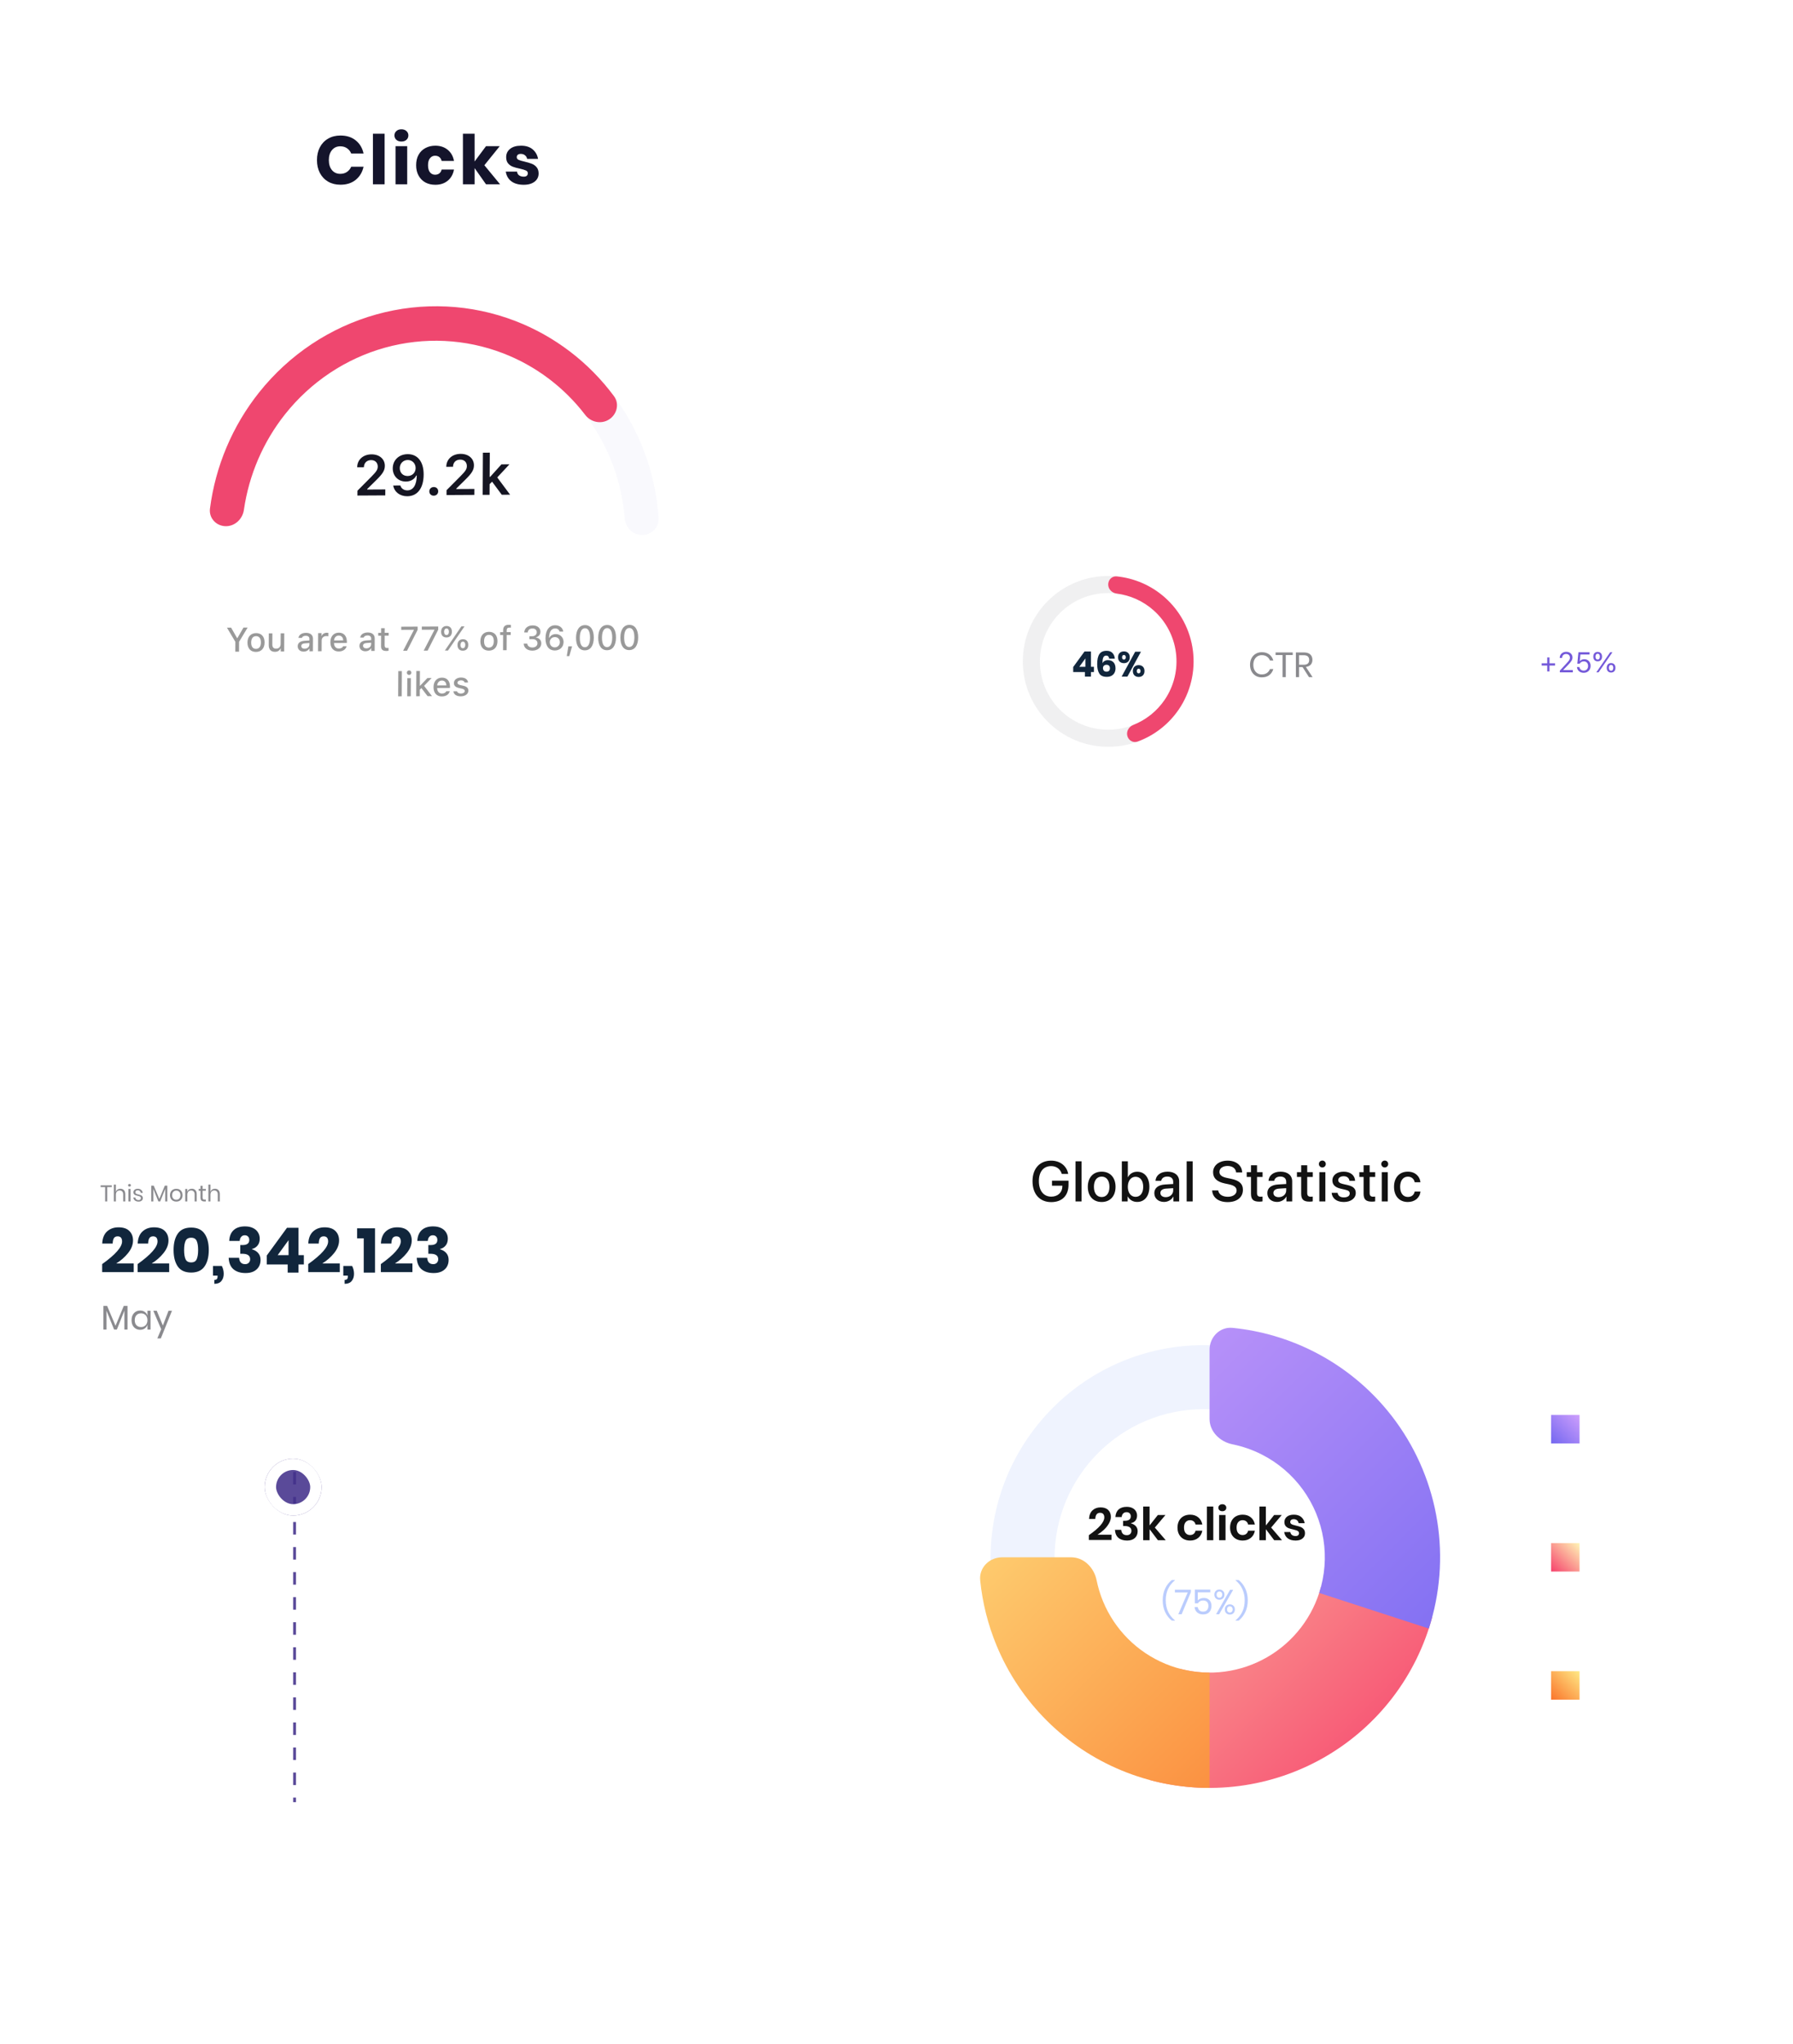 <svg width="630" height="718" viewBox="0 0 630 718" fill="none" xmlns="http://www.w3.org/2000/svg">
<g filter="url(#filter0_d)">
<g filter="url(#filter1_d)">
<rect x="260" y="362.999" width="330" height="300" rx="30" fill="white"/>
</g>
<path d="M497.9 532.404C497.9 573.784 464.355 607.329 422.975 607.329C381.595 607.329 348.05 573.784 348.05 532.404C348.05 491.024 381.595 457.479 422.975 457.479C464.355 457.479 497.9 491.024 497.9 532.404ZM370.527 532.404C370.527 561.37 394.009 584.852 422.975 584.852C451.941 584.852 475.422 561.37 475.422 532.404C475.422 503.438 451.941 479.957 422.975 479.957C394.009 479.957 370.527 503.438 370.527 532.404Z" fill="#EFF3FE"/>
<path d="M503.24 552.964C500.487 563.238 495.737 572.87 489.262 581.309C482.786 589.748 474.712 596.829 465.5 602.147C456.288 607.466 446.119 610.918 435.573 612.306C425.027 613.695 414.31 612.992 404.036 610.239L414.518 571.119C419.655 572.496 425.013 572.847 430.286 572.153C435.559 571.459 440.644 569.733 445.25 567.073C449.856 564.414 453.893 560.874 457.131 556.654C460.369 552.435 462.743 547.619 464.12 542.481L503.24 552.964Z" fill="url(#paint0_linear)"/>
<path d="M425 612.999C414.363 612.999 403.83 610.904 394.003 606.834C384.175 602.763 375.246 596.796 367.724 589.275C360.203 581.753 354.236 572.824 350.166 562.997C347.13 555.669 345.194 547.949 344.405 540.086C343.958 535.635 347.626 531.999 352.1 531.999H376.4C380.874 531.999 384.419 535.661 385.307 540.045C385.823 542.591 386.584 545.087 387.583 547.498C389.618 552.412 392.601 556.876 396.362 560.637C400.123 564.398 404.588 567.381 409.501 569.416C414.415 571.452 419.681 572.499 425 572.499L425 612.999Z" fill="url(#paint1_linear)"/>
<path d="M425 459.099C425 454.626 428.635 450.957 433.087 451.404C443.065 452.405 452.796 455.253 461.773 459.828C473.163 465.631 483.017 474.047 490.53 484.389C498.044 494.73 503.003 506.703 505.003 519.328C507.002 531.953 505.986 544.873 502.036 557.03L463.518 544.514C465.493 538.436 466.001 531.976 465.001 525.664C464.002 519.351 461.522 513.365 457.765 508.194C454.008 503.023 449.081 498.815 443.387 495.914C440.108 494.243 436.628 493.033 433.046 492.307C428.662 491.418 425 487.873 425 483.399V459.099Z" fill="url(#paint2_linear)"/>
<path d="M375.438 401.14V399.704H369.637V401.472H373.279V401.716C373.25 403.855 371.668 405.32 369.383 405.32C366.697 405.32 365.027 403.24 365.027 399.87C365.027 396.56 366.648 394.587 369.344 394.587C371.18 394.587 372.557 395.593 373.084 397.341H375.33C374.842 394.529 372.469 392.673 369.334 392.673C365.32 392.673 362.791 395.447 362.791 399.89C362.791 404.411 365.33 407.234 369.363 407.234C373.182 407.234 375.438 404.958 375.438 401.14ZM377.9 406.999H380.01V392.907H377.9V406.999ZM387.092 407.195C390.031 407.195 391.965 405.173 391.965 401.863C391.965 398.562 390.021 396.54 387.092 396.54C384.162 396.54 382.219 398.562 382.219 401.863C382.219 405.173 384.152 407.195 387.092 407.195ZM387.092 405.456C385.441 405.456 384.367 404.148 384.367 401.863C384.367 399.587 385.441 398.279 387.092 398.279C388.742 398.279 389.816 399.587 389.816 401.863C389.816 404.148 388.752 405.456 387.092 405.456ZM399.564 407.175C402.172 407.175 403.852 405.124 403.852 401.863C403.852 398.611 402.162 396.56 399.574 396.56C398.119 396.56 396.947 397.282 396.332 398.474H396.283V392.907H394.174V406.999H396.225V405.251H396.264C396.898 406.443 398.061 407.175 399.564 407.175ZM398.998 398.337C400.658 398.337 401.684 399.704 401.684 401.863C401.684 404.04 400.658 405.388 398.998 405.388C397.396 405.388 396.273 404.001 396.273 401.863C396.273 399.743 397.396 398.337 398.998 398.337ZM409.596 405.505C408.463 405.505 407.721 404.919 407.721 404.021C407.721 403.142 408.434 402.585 409.693 402.497L412.223 402.341V403.152C412.223 404.49 411.07 405.505 409.596 405.505ZM409.01 407.175C410.357 407.175 411.656 406.452 412.252 405.31H412.301V406.999H414.322V399.919C414.322 397.859 412.73 396.54 410.24 396.54C407.701 396.54 406.119 397.907 406.002 399.763H407.994C408.18 398.845 408.941 398.259 410.162 398.259C411.451 398.259 412.223 398.943 412.223 400.085V400.876L409.41 401.042C406.969 401.179 405.592 402.282 405.592 404.079C405.592 405.925 406.998 407.175 409.01 407.175ZM416.951 406.999H419.061V392.907H416.951V406.999ZM425.91 403.132C426.047 405.642 428.166 407.234 431.35 407.234C434.631 407.234 436.721 405.564 436.721 402.907C436.721 400.857 435.51 399.675 432.561 399.05L431.018 398.728C429.191 398.337 428.469 397.654 428.469 396.628C428.469 395.339 429.68 394.538 431.33 394.538C433.039 394.538 434.201 395.407 434.338 396.823H436.457C436.389 394.363 434.348 392.673 431.359 392.673C428.361 392.673 426.242 394.333 426.242 396.745C426.242 398.777 427.521 400.085 430.344 400.681L431.877 401.003C433.762 401.413 434.504 402.097 434.504 403.191C434.504 404.45 433.225 405.368 431.438 405.368C429.562 405.368 428.234 404.529 428.039 403.132H425.91ZM439.555 394.294V396.726H438.061V398.396H439.555V404.294C439.555 406.277 440.365 407.068 442.445 407.068C442.914 407.068 443.383 407.029 443.617 406.97V405.3C443.48 405.329 443.139 405.349 442.924 405.349C442.064 405.349 441.674 404.948 441.674 404.06V398.396H443.627V396.726H441.674V394.294H439.555ZM449.303 405.505C448.17 405.505 447.428 404.919 447.428 404.021C447.428 403.142 448.141 402.585 449.4 402.497L451.93 402.341V403.152C451.93 404.49 450.777 405.505 449.303 405.505ZM448.717 407.175C450.064 407.175 451.363 406.452 451.959 405.31H452.008V406.999H454.029V399.919C454.029 397.859 452.438 396.54 449.947 396.54C447.408 396.54 445.826 397.907 445.709 399.763H447.701C447.887 398.845 448.648 398.259 449.869 398.259C451.158 398.259 451.93 398.943 451.93 400.085V400.876L449.117 401.042C446.676 401.179 445.299 402.282 445.299 404.079C445.299 405.925 446.705 407.175 448.717 407.175ZM457.195 394.294V396.726H455.701V398.396H457.195V404.294C457.195 406.277 458.006 407.068 460.086 407.068C460.555 407.068 461.023 407.029 461.258 406.97V405.3C461.121 405.329 460.779 405.349 460.564 405.349C459.705 405.349 459.314 404.948 459.314 404.06V398.396H461.268V396.726H459.314V394.294H457.195ZM463.574 406.999H465.684V396.726H463.574V406.999ZM464.629 395.066C465.303 395.066 465.84 394.519 465.84 393.855C465.84 393.181 465.303 392.644 464.629 392.644C463.955 392.644 463.408 393.181 463.408 393.855C463.408 394.519 463.955 395.066 464.629 395.066ZM468.156 399.636C468.156 401.13 469.123 402.068 471.076 402.517L472.746 402.907C473.869 403.161 474.25 403.552 474.25 404.216C474.25 405.056 473.469 405.583 472.199 405.583C470.91 405.583 470.178 405.056 469.982 403.982H467.893C468.088 405.935 469.631 407.195 472.199 407.195C474.621 407.195 476.369 405.906 476.369 404.031C476.369 402.546 475.568 401.726 473.469 401.238L471.799 400.857C470.686 400.603 470.217 400.163 470.217 399.519C470.217 398.698 470.979 398.142 472.121 398.142C473.303 398.142 474.035 398.767 474.152 399.763H476.135C476.066 397.868 474.514 396.54 472.121 396.54C469.758 396.54 468.156 397.8 468.156 399.636ZM479.125 394.294V396.726H477.631V398.396H479.125V404.294C479.125 406.277 479.936 407.068 482.016 407.068C482.484 407.068 482.953 407.029 483.188 406.97V405.3C483.051 405.329 482.709 405.349 482.494 405.349C481.635 405.349 481.244 404.948 481.244 404.06V398.396H483.197V396.726H481.244V394.294H479.125ZM485.504 406.999H487.613V396.726H485.504V406.999ZM486.559 395.066C487.232 395.066 487.77 394.519 487.77 393.855C487.77 393.181 487.232 392.644 486.559 392.644C485.885 392.644 485.338 393.181 485.338 393.855C485.338 394.519 485.885 395.066 486.559 395.066ZM499.09 400.261C498.904 398.24 497.293 396.54 494.646 396.54C491.727 396.54 489.812 398.601 489.812 401.863C489.812 405.183 491.727 407.195 494.666 407.195C497.137 407.195 498.885 405.71 499.109 403.523H497.078C496.834 404.714 495.984 405.427 494.686 405.427C493.045 405.427 491.961 404.118 491.961 401.863C491.961 399.656 493.035 398.298 494.666 398.298C496.043 398.298 496.863 399.167 497.078 400.261H499.09Z" fill="#121212"/>
<path d="M382.592 524.223C386.208 521.717 388.016 519.637 388.016 517.983C388.016 517.482 387.893 517.087 387.648 516.799C387.413 516.511 387.04 516.367 386.528 516.367C385.472 516.367 384.912 517.087 384.848 518.527H382.656C382.72 517.194 383.125 516.186 383.872 515.503C384.619 514.81 385.563 514.463 386.704 514.463C387.867 514.463 388.757 514.767 389.376 515.375C390.005 515.973 390.32 516.773 390.32 517.775C390.32 518.565 390.085 519.359 389.616 520.159C389.157 520.949 388.571 521.679 387.856 522.351C387.141 523.013 386.389 523.583 385.6 524.063H390.544V525.903H382.592V524.223ZM395.879 514.271C396.647 514.271 397.303 514.405 397.847 514.671C398.401 514.938 398.817 515.306 399.095 515.775C399.383 516.245 399.527 516.767 399.527 517.343C399.527 518.069 399.329 518.666 398.935 519.135C398.54 519.594 398.017 519.877 397.367 519.983V520.063C398.945 520.533 399.735 521.461 399.735 522.847C399.735 523.818 399.409 524.607 398.759 525.215C398.108 525.813 397.191 526.111 396.007 526.111C394.748 526.111 393.745 525.802 392.999 525.183C392.252 524.554 391.836 523.61 391.751 522.351H393.959C394.012 522.927 394.199 523.386 394.519 523.727C394.849 524.058 395.313 524.223 395.911 524.223C396.423 524.223 396.823 524.085 397.111 523.807C397.399 523.519 397.543 523.146 397.543 522.687C397.543 522.143 397.335 521.727 396.919 521.439C396.503 521.151 395.889 521.007 395.079 521.007H394.615V519.167H395.079C396.572 519.189 397.319 518.671 397.319 517.615C397.319 517.157 397.185 516.799 396.919 516.543C396.652 516.277 396.289 516.143 395.831 516.143C395.351 516.143 394.956 516.298 394.647 516.607C394.337 516.906 394.161 517.327 394.119 517.871H391.911C391.975 516.719 392.348 515.834 393.031 515.215C393.713 514.586 394.663 514.271 395.879 514.271ZM406.849 525.999L403.921 522.127V525.999H401.665V514.159H403.921V520.815L406.833 517.135H409.505L405.777 521.551L409.601 525.999H406.849ZM418.164 517.023C419.306 517.023 420.255 517.333 421.012 517.951C421.78 518.57 422.26 519.413 422.452 520.479H420.068C419.972 520.01 419.754 519.642 419.412 519.375C419.071 519.098 418.639 518.959 418.116 518.959C417.519 518.959 417.018 519.183 416.612 519.631C416.218 520.069 416.02 520.714 416.02 521.567C416.02 522.421 416.218 523.071 416.612 523.519C417.018 523.957 417.519 524.175 418.116 524.175C418.639 524.175 419.071 524.042 419.412 523.775C419.754 523.498 419.972 523.125 420.068 522.655H422.452C422.26 523.722 421.78 524.565 421.012 525.183C420.255 525.802 419.306 526.111 418.164 526.111C417.3 526.111 416.532 525.93 415.86 525.567C415.188 525.194 414.666 524.666 414.292 523.983C413.919 523.301 413.732 522.495 413.732 521.567C413.732 520.639 413.919 519.834 414.292 519.151C414.666 518.458 415.188 517.93 415.86 517.567C416.532 517.205 417.3 517.023 418.164 517.023ZM426.311 514.159V525.999H424.055V514.159H426.311ZM428.096 514.591C428.096 514.229 428.224 513.935 428.48 513.711C428.736 513.477 429.072 513.359 429.488 513.359C429.904 513.359 430.24 513.477 430.496 513.711C430.752 513.935 430.88 514.229 430.88 514.591C430.88 514.943 430.752 515.237 430.496 515.471C430.24 515.695 429.904 515.807 429.488 515.807C429.072 515.807 428.736 515.695 428.48 515.471C428.224 515.237 428.096 514.943 428.096 514.591ZM430.608 517.135V525.999H428.352V517.135H430.608ZM436.633 517.023C437.774 517.023 438.724 517.333 439.481 517.951C440.249 518.57 440.729 519.413 440.921 520.479H438.537C438.441 520.01 438.222 519.642 437.881 519.375C437.54 519.098 437.108 518.959 436.585 518.959C435.988 518.959 435.486 519.183 435.081 519.631C434.686 520.069 434.489 520.714 434.489 521.567C434.489 522.421 434.686 523.071 435.081 523.519C435.486 523.957 435.988 524.175 436.585 524.175C437.108 524.175 437.54 524.042 437.881 523.775C438.222 523.498 438.441 523.125 438.537 522.655H440.921C440.729 523.722 440.249 524.565 439.481 525.183C438.724 525.802 437.774 526.111 436.633 526.111C435.769 526.111 435.001 525.93 434.329 525.567C433.657 525.194 433.134 524.666 432.761 523.983C432.388 523.301 432.201 522.495 432.201 521.567C432.201 520.639 432.388 519.834 432.761 519.151C433.134 518.458 433.657 517.93 434.329 517.567C435.001 517.205 435.769 517.023 436.633 517.023ZM447.708 525.999L444.78 522.127V525.999H442.524V514.159H444.78V520.815L447.692 517.135H450.364L446.636 521.551L450.46 525.999H447.708ZM454.611 517.023C455.689 517.023 456.553 517.295 457.203 517.839C457.854 518.383 458.259 519.109 458.419 520.015H456.307C456.222 519.589 456.03 519.247 455.731 518.991C455.433 518.735 455.043 518.607 454.563 518.607C454.179 518.607 453.881 518.698 453.667 518.879C453.454 519.061 453.347 519.306 453.347 519.615C453.347 519.861 453.433 520.058 453.603 520.207C453.774 520.357 453.987 520.474 454.243 520.559C454.499 520.645 454.867 520.746 455.347 520.863C456.019 521.013 456.563 521.173 456.979 521.343C457.406 521.503 457.769 521.765 458.067 522.127C458.377 522.479 458.531 522.959 458.531 523.567C458.531 524.325 458.233 524.938 457.635 525.407C457.049 525.877 456.254 526.111 455.251 526.111C454.099 526.111 453.177 525.855 452.483 525.343C451.79 524.821 451.369 524.079 451.219 523.119H453.379C453.433 523.557 453.625 523.903 453.955 524.159C454.286 524.405 454.718 524.527 455.251 524.527C455.635 524.527 455.929 524.437 456.131 524.255C456.334 524.063 456.435 523.818 456.435 523.519C456.435 523.263 456.345 523.055 456.163 522.895C455.993 522.735 455.774 522.613 455.507 522.527C455.251 522.442 454.883 522.341 454.403 522.223C453.742 522.074 453.203 521.925 452.787 521.775C452.382 521.615 452.03 521.365 451.731 521.023C451.443 520.682 451.299 520.213 451.299 519.615C451.299 518.847 451.593 518.223 452.179 517.743C452.766 517.263 453.577 517.023 454.611 517.023Z" fill="#121212"/>
<path d="M408.535 547.103C408.535 545.548 408.826 544.158 409.409 542.935C410.001 541.712 410.778 540.728 411.742 539.983H412.824V540.092C410.677 541.834 409.604 544.171 409.604 547.103C409.604 550.043 410.677 552.384 412.824 554.126V554.235H411.742C410.778 553.482 410.001 552.497 409.409 551.282C408.826 550.067 408.535 548.674 408.535 547.103ZM418.435 544.235L415.191 551.999H414.024L417.317 544.345H412.821V543.385H418.435V544.235ZM425.261 544.308H420.863V547.176C421.065 546.9 421.357 546.682 421.738 546.52C422.118 546.358 422.536 546.277 422.989 546.277C423.597 546.277 424.099 546.406 424.496 546.665C424.901 546.917 425.196 547.253 425.383 547.674C425.577 548.087 425.674 548.549 425.674 549.059C425.674 549.942 425.427 550.663 424.933 551.222C424.439 551.781 423.714 552.06 422.758 552.06C421.9 552.06 421.199 551.829 420.656 551.367C420.114 550.898 419.81 550.27 419.745 549.484H420.839C420.928 549.986 421.134 550.379 421.458 550.663C421.79 550.938 422.207 551.076 422.71 551.076C423.333 551.076 423.803 550.89 424.119 550.517C424.435 550.144 424.593 549.654 424.593 549.047C424.593 548.456 424.431 547.994 424.107 547.662C423.783 547.33 423.325 547.164 422.734 547.164C422.313 547.164 421.944 547.257 421.628 547.443C421.312 547.621 421.073 547.864 420.911 548.172H419.842V543.324H425.261V544.308ZM428.459 543.312C428.969 543.312 429.391 543.478 429.723 543.81C430.063 544.134 430.233 544.568 430.233 545.11C430.233 545.653 430.067 546.086 429.735 546.41C429.403 546.734 428.978 546.896 428.459 546.896C427.941 546.896 427.516 546.734 427.183 546.41C426.851 546.086 426.685 545.653 426.685 545.11C426.685 544.568 426.851 544.134 427.183 543.81C427.516 543.478 427.941 543.312 428.459 543.312ZM433.295 543.421L428.374 551.999H427.281L432.201 543.421H433.295ZM427.463 545.11C427.463 545.434 427.552 545.697 427.73 545.9C427.916 546.102 428.155 546.204 428.447 546.204C428.747 546.204 428.99 546.102 429.176 545.9C429.362 545.697 429.455 545.434 429.455 545.11C429.455 544.786 429.362 544.523 429.176 544.32C428.99 544.118 428.747 544.017 428.447 544.017C428.155 544.017 427.916 544.118 427.73 544.32C427.552 544.523 427.463 544.786 427.463 545.11ZM432.128 548.524C432.647 548.524 433.068 548.686 433.392 549.01C433.724 549.334 433.89 549.768 433.89 550.31C433.89 550.853 433.724 551.291 433.392 551.623C433.068 551.947 432.647 552.109 432.128 552.109C431.618 552.109 431.193 551.947 430.853 551.623C430.521 551.291 430.355 550.853 430.355 550.31C430.355 549.768 430.521 549.334 430.853 549.01C431.185 548.686 431.61 548.524 432.128 548.524ZM431.132 550.31C431.132 550.634 431.221 550.898 431.399 551.1C431.586 551.303 431.829 551.404 432.128 551.404C432.42 551.404 432.655 551.303 432.833 551.1C433.019 550.898 433.113 550.634 433.113 550.31C433.113 549.986 433.019 549.723 432.833 549.521C432.655 549.318 432.42 549.217 432.128 549.217C431.829 549.217 431.586 549.318 431.399 549.521C431.221 549.723 431.132 549.986 431.132 550.31ZM438.424 547.103C438.424 548.666 438.129 550.059 437.537 551.282C436.954 552.497 436.181 553.482 435.217 554.235H434.135V554.126C436.274 552.376 437.343 550.035 437.343 547.103C437.343 545.669 437.076 544.365 436.541 543.191C436.015 542.008 435.213 540.975 434.135 540.092V539.983H435.217C436.181 540.728 436.954 541.712 437.537 542.935C438.129 544.158 438.424 545.548 438.424 547.103Z" fill="#BACCFD"/>
<rect x="555" y="481.999" width="10" height="10" transform="rotate(90 555 481.999)" fill="url(#paint3_linear)"/>
<rect x="555" y="526.999" width="10" height="10" transform="rotate(90 555 526.999)" fill="url(#paint4_linear)"/>
<rect x="555" y="571.999" width="10" height="10" transform="rotate(90 555 571.999)" fill="url(#paint5_linear)"/>
</g>
<g filter="url(#filter2_dd)">
<path fill-rule="evenodd" clip-rule="evenodd" d="M414.945 189.231H576.308C580.556 189.231 584 192.675 584 196.923V243.077C584 247.325 580.556 250.769 576.308 250.769H414.945C408.014 256.533 399.104 260 389.385 260C379.665 260 370.755 256.533 363.824 250.769H341.692C337.444 250.769 334 247.325 334 243.077V196.923C334 192.675 337.444 189.231 341.692 189.231H363.824C370.755 183.467 379.665 180 389.385 180C399.104 180 408.014 183.467 414.945 189.231Z" fill="white"/>
<path opacity="0.7" d="M419.385 220C419.385 236.569 405.953 250 389.385 250C372.816 250 359.385 236.569 359.385 220C359.385 203.431 372.816 190 389.385 190C405.953 190 419.385 203.431 419.385 220ZM365.385 220C365.385 233.255 376.13 244 389.385 244C402.64 244 413.385 233.255 413.385 220C413.385 206.745 402.64 196 389.385 196C376.13 196 365.385 206.745 365.385 220Z" fill="#787880" fill-opacity="0.16"/>
<path d="M389.385 193C389.385 191.343 390.731 189.984 392.38 190.15C398.6 190.774 404.498 193.33 409.224 197.497C414.704 202.328 418.233 208.992 419.148 216.24C420.064 223.488 418.303 230.82 414.197 236.862C410.656 242.074 405.579 246.016 399.709 248.167C398.154 248.738 396.511 247.757 396.099 246.152C395.687 244.547 396.664 242.929 398.205 242.32C402.663 240.559 406.515 237.492 409.235 233.49C412.52 228.656 413.928 222.79 413.196 216.992C412.463 211.194 409.64 205.862 405.256 201.997C401.626 198.797 397.133 196.785 392.377 196.187C390.733 195.981 389.385 194.657 389.385 193Z" fill="#EF476F"/>
<path d="M377.088 223.741V221.981L381.064 216.529H383.328V221.907H384.374V223.741H383.328V225.341H381.199V223.741H377.088ZM381.371 218.966L379.23 221.907H381.371V218.966ZM389.739 219.039C389.682 218.687 389.567 218.42 389.394 218.239C389.23 218.059 388.992 217.969 388.681 217.969C388.205 217.969 387.864 218.19 387.659 218.633C387.462 219.068 387.372 219.741 387.388 220.652C387.528 220.315 387.766 220.053 388.102 219.864C388.447 219.667 388.845 219.569 389.296 219.569C390.116 219.569 390.765 219.819 391.241 220.319C391.716 220.812 391.954 221.521 391.954 222.449C391.954 223.031 391.835 223.548 391.597 223.999C391.36 224.451 391.007 224.804 390.539 225.058C390.08 225.304 389.526 225.427 388.877 225.427C387.606 225.427 386.728 225.033 386.244 224.246C385.76 223.458 385.517 222.367 385.517 220.972C385.517 219.364 385.776 218.182 386.293 217.427C386.81 216.664 387.651 216.282 388.816 216.282C389.735 216.282 390.432 216.545 390.908 217.07C391.384 217.587 391.651 218.244 391.708 219.039H389.739ZM387.548 222.35C387.548 222.728 387.655 223.035 387.868 223.273C388.082 223.503 388.393 223.618 388.804 223.618C389.173 223.618 389.46 223.515 389.665 223.31C389.878 223.105 389.985 222.806 389.985 222.412C389.985 222.018 389.878 221.718 389.665 221.513C389.452 221.3 389.161 221.193 388.791 221.193C388.438 221.193 388.143 221.296 387.905 221.501C387.667 221.698 387.548 221.981 387.548 222.35ZM394.92 216.492C395.519 216.492 396.007 216.672 396.384 217.033C396.77 217.394 396.963 217.903 396.963 218.559C396.963 219.216 396.77 219.725 396.384 220.086C396.007 220.447 395.519 220.627 394.92 220.627C394.304 220.627 393.804 220.447 393.418 220.086C393.041 219.725 392.852 219.216 392.852 218.559C392.852 217.903 393.041 217.394 393.418 217.033C393.804 216.672 394.304 216.492 394.92 216.492ZM400.889 216.615L396.138 225.341H394.107L398.858 216.615H400.889ZM394.255 218.559C394.255 218.814 394.312 219.015 394.427 219.162C394.542 219.302 394.698 219.372 394.895 219.372C395.1 219.372 395.264 219.302 395.387 219.162C395.51 219.015 395.572 218.814 395.572 218.559C395.572 218.305 395.51 218.108 395.387 217.969C395.264 217.821 395.1 217.747 394.895 217.747C394.698 217.747 394.542 217.821 394.427 217.969C394.312 218.108 394.255 218.305 394.255 218.559ZM400.089 221.316C400.696 221.316 401.188 221.497 401.566 221.858C401.943 222.219 402.132 222.728 402.132 223.384C402.132 224.04 401.943 224.553 401.566 224.922C401.188 225.284 400.696 225.464 400.089 225.464C399.49 225.464 398.998 225.284 398.612 224.922C398.235 224.553 398.046 224.04 398.046 223.384C398.046 222.728 398.235 222.219 398.612 221.858C398.998 221.497 399.49 221.316 400.089 221.316ZM399.437 223.384C399.437 223.647 399.494 223.852 399.609 223.999C399.724 224.139 399.884 224.209 400.089 224.209C400.286 224.209 400.442 224.139 400.557 223.999C400.68 223.852 400.741 223.647 400.741 223.384C400.741 223.13 400.68 222.933 400.557 222.793C400.442 222.646 400.286 222.572 400.089 222.572C399.884 222.572 399.724 222.646 399.609 222.793C399.494 222.933 399.437 223.13 399.437 223.384Z" fill="#11263C"/>
<path d="M544.441 221.463H546.404V220.672H544.441V218.612H543.65V220.672H541.688V221.463H543.65V223.524H544.441V221.463ZM548.03 218.788H548.88C548.88 217.953 549.441 217.401 550.286 217.401C551.116 217.401 551.619 217.958 551.619 218.705C551.619 219.325 551.355 219.691 550.457 220.663L548.074 223.241V223.846H552.635V223.055H549.295V222.977L550.896 221.322C552.166 220.008 552.518 219.422 552.518 218.612C552.518 217.469 551.575 216.634 550.345 216.634C548.997 216.634 548.03 217.533 548.03 218.788ZM556.463 224.012C557.903 224.012 558.885 223.016 558.885 221.566C558.885 220.169 557.908 219.242 556.727 219.242C556.023 219.242 555.501 219.457 555.159 219.881H555.081L555.301 217.586H558.523V216.8H554.612L554.207 220.829H555.032C555.311 220.306 555.838 219.999 556.507 219.999C557.396 219.999 558.006 220.638 558.006 221.59C558.006 222.577 557.396 223.241 556.473 223.241C555.643 223.241 555.037 222.738 554.959 221.986H554.095C554.173 223.192 555.13 224.012 556.463 224.012ZM561.37 219.989C562.322 219.989 562.898 219.369 562.898 218.329C562.898 217.303 562.317 216.673 561.37 216.673C560.423 216.673 559.837 217.303 559.837 218.329C559.837 219.364 560.413 219.989 561.37 219.989ZM561.688 223.846L566.556 216.8H565.76L560.892 223.846H561.688ZM561.37 219.349C560.877 219.349 560.594 218.978 560.594 218.333C560.594 217.694 560.877 217.318 561.37 217.318C561.858 217.318 562.142 217.694 562.142 218.333C562.142 218.973 561.863 219.349 561.37 219.349ZM566.082 223.915C567.034 223.915 567.61 223.294 567.61 222.254C567.61 221.229 567.029 220.599 566.082 220.599C565.135 220.599 564.549 221.229 564.549 222.254C564.549 223.29 565.13 223.915 566.082 223.915ZM566.082 223.275C565.589 223.275 565.311 222.904 565.311 222.259C565.311 221.62 565.589 221.244 566.082 221.244C566.575 221.244 566.854 221.62 566.854 222.259C566.854 222.899 566.575 223.275 566.082 223.275Z" fill="#7459D9"/>
<path d="M443.354 216.775C444.412 216.775 445.286 217.038 445.975 217.563C446.664 218.08 447.14 218.79 447.403 219.692H446.221C446 219.118 445.643 218.663 445.151 218.326C444.658 217.982 444.055 217.809 443.341 217.809C442.775 217.809 442.267 217.949 441.815 218.228C441.372 218.498 441.019 218.892 440.757 219.409C440.502 219.918 440.375 220.517 440.375 221.206C440.375 221.887 440.502 222.482 440.757 222.991C441.019 223.499 441.372 223.893 441.815 224.172C442.267 224.443 442.775 224.578 443.341 224.578C444.055 224.578 444.658 224.41 445.151 224.074C445.643 223.729 446 223.27 446.221 222.695H447.403C447.14 223.598 446.664 224.312 445.975 224.837C445.286 225.354 444.412 225.612 443.354 225.612C442.541 225.612 441.823 225.428 441.2 225.058C440.576 224.681 440.088 224.16 439.735 223.495C439.391 222.823 439.218 222.059 439.218 221.206C439.218 220.345 439.391 219.577 439.735 218.905C440.088 218.232 440.576 217.711 441.2 217.342C441.823 216.964 442.541 216.775 443.354 216.775ZM454.218 216.862V217.772H451.768V225.538H450.648V217.772H448.199V216.862H454.218ZM459.934 225.538L457.669 221.994H456.451V225.538H455.331V216.862H458.186C459.171 216.862 459.909 217.099 460.402 217.575C460.894 218.043 461.14 218.667 461.14 219.446C461.14 220.152 460.943 220.722 460.549 221.157C460.156 221.584 459.585 221.85 458.839 221.957L461.202 225.538H459.934ZM456.451 221.182H458.088C459.36 221.182 459.996 220.624 459.996 219.508C459.996 218.392 459.36 217.834 458.088 217.834H456.451V221.182Z" fill="#3C3C43" fill-opacity="0.6"/>
</g>
<line x1="103.5" y1="517" x2="103.5" y2="633" stroke="#422F8A" stroke-opacity="0.87" stroke-dasharray="4.4 4.4"/>
<g filter="url(#filter3_dd)">
<path fill-rule="evenodd" clip-rule="evenodd" d="M106.462 495.149C104.55 497.617 101.45 497.617 99.538 495.149L95.302 489.948C94.42 488.865 93.978 488.323 93.434 487.934C92.952 487.589 92.412 487.332 91.84 487.176C91.194 487 90.496 487 89.099 487H40.229C33.543 487 31.118 486.304 28.674 484.997C26.229 483.689 24.311 481.771 23.003 479.326C21.696 476.882 21 474.457 21 467.771V418.229C21 411.543 21.696 409.118 23.003 406.674C24.311 404.229 26.229 402.311 28.674 401.003C31.118 399.696 33.543 399 40.229 399H166.771C173.457 399 175.882 399.696 178.326 401.003C180.771 402.311 182.689 404.229 183.997 406.674C185.304 409.118 186 411.543 186 418.229V467.771C186 474.457 185.304 476.882 183.997 479.326C182.689 481.771 180.771 483.689 178.326 484.997C175.882 486.304 173.457 487 166.771 487H120.703C117.909 487 116.513 487 115.221 487.352C114.077 487.664 112.997 488.177 112.032 488.867C110.944 489.647 110.062 490.729 108.297 492.895L106.462 495.149Z" fill="white"/>
</g>
<path d="M39.267 416.36V416.952H37.675V422H36.947V416.952H35.355V416.36H39.267ZM42.302 417.536C42.814 417.536 43.228 417.701 43.542 418.032C43.857 418.357 44.014 418.829 44.014 419.448V422H43.286V419.512C43.286 419.075 43.174 418.739 42.95 418.504C42.726 418.269 42.422 418.152 42.038 418.152C41.638 418.152 41.318 418.283 41.078 418.544C40.838 418.8 40.718 419.176 40.718 419.672V422H39.99V416.08H40.718V418.648C40.83 418.291 41.028 418.016 41.31 417.824C41.598 417.632 41.929 417.536 42.302 417.536ZM45.003 416.32C45.003 416.187 45.048 416.08 45.139 416C45.23 415.915 45.349 415.872 45.499 415.872C45.648 415.872 45.768 415.915 45.859 416C45.95 416.08 45.995 416.187 45.995 416.32C45.995 416.453 45.95 416.563 45.859 416.648C45.768 416.728 45.648 416.768 45.499 416.768C45.349 416.768 45.23 416.728 45.139 416.648C45.048 416.563 45.003 416.453 45.003 416.32ZM45.859 417.608V422H45.131V417.608H45.859ZM48.405 417.552C48.901 417.552 49.299 417.683 49.597 417.944C49.901 418.2 50.085 418.547 50.149 418.984H49.453C49.421 418.723 49.312 418.509 49.125 418.344C48.944 418.173 48.699 418.088 48.389 418.088C48.128 418.088 47.923 418.152 47.773 418.28C47.629 418.403 47.557 418.571 47.557 418.784C47.557 418.944 47.605 419.075 47.701 419.176C47.803 419.272 47.925 419.347 48.069 419.4C48.219 419.448 48.421 419.501 48.677 419.56C49.003 419.635 49.264 419.712 49.461 419.792C49.664 419.867 49.835 419.989 49.973 420.16C50.117 420.331 50.189 420.56 50.189 420.848C50.189 421.205 50.053 421.496 49.781 421.72C49.515 421.944 49.157 422.056 48.709 422.056C48.187 422.056 47.76 421.931 47.429 421.68C47.099 421.429 46.904 421.08 46.845 420.632H47.549C47.576 420.899 47.691 421.115 47.893 421.28C48.101 421.445 48.373 421.528 48.709 421.528C48.96 421.528 49.155 421.464 49.293 421.336C49.437 421.208 49.509 421.04 49.509 420.832C49.509 420.661 49.459 420.525 49.357 420.424C49.256 420.323 49.131 420.245 48.981 420.192C48.832 420.139 48.627 420.083 48.365 420.024C48.04 419.949 47.779 419.875 47.581 419.8C47.389 419.725 47.224 419.608 47.085 419.448C46.952 419.283 46.885 419.061 46.885 418.784C46.885 418.416 47.021 418.12 47.293 417.896C47.565 417.667 47.936 417.552 48.405 417.552ZM58.787 416.456V422H58.059V417.576L56.291 422H55.643L53.867 417.592V422H53.139V416.456H54.011L55.979 421.112L57.915 416.456H58.787ZM61.943 417.552C62.364 417.552 62.74 417.643 63.071 417.824C63.407 418.005 63.669 418.267 63.855 418.608C64.047 418.949 64.143 419.349 64.143 419.808C64.143 420.267 64.047 420.667 63.855 421.008C63.669 421.344 63.407 421.603 63.071 421.784C62.74 421.965 62.364 422.056 61.943 422.056C61.522 422.056 61.143 421.965 60.807 421.784C60.477 421.603 60.215 421.344 60.023 421.008C59.831 420.667 59.735 420.267 59.735 419.808C59.735 419.349 59.831 418.949 60.023 418.608C60.215 418.267 60.477 418.005 60.807 417.824C61.143 417.643 61.522 417.552 61.943 417.552ZM61.943 418.192C61.682 418.192 61.439 418.251 61.215 418.368C60.996 418.485 60.818 418.667 60.679 418.912C60.546 419.152 60.479 419.451 60.479 419.808C60.479 420.16 60.546 420.459 60.679 420.704C60.818 420.944 60.996 421.123 61.215 421.24C61.439 421.357 61.682 421.416 61.943 421.416C62.205 421.416 62.444 421.357 62.663 421.24C62.887 421.123 63.066 420.944 63.199 420.704C63.338 420.459 63.407 420.16 63.407 419.808C63.407 419.451 63.338 419.152 63.199 418.912C63.066 418.667 62.887 418.485 62.663 418.368C62.444 418.251 62.205 418.192 61.943 418.192ZM67.404 417.536C67.916 417.536 68.329 417.701 68.644 418.032C68.959 418.357 69.116 418.829 69.116 419.448V422H68.388V419.512C68.388 419.075 68.276 418.739 68.052 418.504C67.828 418.269 67.524 418.152 67.14 418.152C66.74 418.152 66.42 418.283 66.18 418.544C65.94 418.8 65.82 419.176 65.82 419.672V422H65.092V417.608H65.82V418.648C65.932 418.291 66.129 418.016 66.412 417.824C66.7 417.632 67.031 417.536 67.404 417.536ZM72.328 421.36V422H71.784C71.336 422 71 421.893 70.776 421.68C70.558 421.467 70.448 421.109 70.448 420.608V418.24H69.792V417.608H70.448V416.512H71.184V417.608H72.32V418.24H71.184V420.624C71.184 420.907 71.235 421.101 71.336 421.208C71.443 421.309 71.624 421.36 71.88 421.36H72.328ZM75.529 417.536C76.041 417.536 76.454 417.701 76.769 418.032C77.084 418.357 77.241 418.829 77.241 419.448V422H76.513V419.512C76.513 419.075 76.401 418.739 76.177 418.504C75.953 418.269 75.649 418.152 75.265 418.152C74.865 418.152 74.545 418.283 74.305 418.544C74.065 418.8 73.945 419.176 73.945 419.672V422H73.217V416.08H73.945V418.648C74.057 418.291 74.254 418.016 74.537 417.824C74.825 417.632 75.156 417.536 75.529 417.536Z" fill="#3C3C43" fill-opacity="0.6"/>
<path d="M35.895 444.008C40.559 440.679 42.891 438.031 42.891 436.066C42.891 434.863 42.37 434.262 41.328 434.262C40.742 434.262 40.309 434.467 40.031 434.878C39.767 435.289 39.62 435.927 39.59 436.792H35.916C36.005 434.9 36.577 433.477 37.633 432.524C38.688 431.571 40.023 431.094 41.636 431.094C43.323 431.094 44.592 431.519 45.443 432.37C46.308 433.221 46.74 434.328 46.74 435.692C46.74 437.203 46.161 438.684 45.002 440.136C43.844 441.573 42.458 442.791 40.844 443.788H46.983V446.824H35.895V444.008ZM48.355 444.008C53.019 440.679 55.351 438.031 55.351 436.066C55.351 434.863 54.831 434.262 53.789 434.262C53.203 434.262 52.77 434.467 52.491 434.878C52.227 435.289 52.081 435.927 52.051 436.792H48.377C48.465 434.9 49.037 433.477 50.093 432.524C51.149 431.571 52.484 431.094 54.097 431.094C55.784 431.094 57.053 431.519 57.903 432.37C58.769 433.221 59.201 434.328 59.201 435.692C59.201 437.203 58.622 438.684 57.463 440.136C56.305 441.573 54.919 442.791 53.305 443.788H59.443V446.824H48.355V444.008ZM60.992 439.058C60.992 441.493 61.484 443.421 62.466 444.844C63.449 446.267 65.018 446.978 67.174 446.978C69.316 446.978 70.878 446.267 71.86 444.844C72.858 443.421 73.356 441.493 73.356 439.058C73.356 436.638 72.858 434.724 71.86 433.316C70.878 431.893 69.316 431.182 67.174 431.182C65.018 431.182 63.449 431.893 62.466 433.316C61.484 434.724 60.992 436.638 60.992 439.058ZM69.616 439.058C69.616 440.451 69.448 441.529 69.11 442.292C68.788 443.04 68.142 443.414 67.174 443.414C66.192 443.414 65.532 443.04 65.194 442.292C64.857 441.529 64.688 440.451 64.688 439.058C64.688 437.679 64.857 436.616 65.194 435.868C65.532 435.12 66.192 434.746 67.174 434.746C68.142 434.746 68.788 435.12 69.11 435.868C69.448 436.601 69.616 437.665 69.616 439.058ZM77.945 444.668C78.385 445.519 78.605 446.443 78.605 447.44C78.605 448.452 78.333 449.288 77.791 449.948C77.263 450.608 76.434 450.938 75.305 450.938V449.552C75.701 449.552 75.987 449.464 76.163 449.288C76.353 449.112 76.449 448.775 76.449 448.276V448.056H74.843V444.668H77.945ZM86.091 430.764C87.177 430.764 88.108 430.955 88.885 431.336C89.663 431.703 90.249 432.216 90.645 432.876C91.056 433.521 91.261 434.255 91.261 435.076C91.261 436.088 90.997 436.902 90.469 437.518C89.956 438.134 89.311 438.523 88.533 438.684V438.794C90.543 439.439 91.547 440.693 91.547 442.556C91.547 443.451 91.342 444.25 90.931 444.954C90.521 445.643 89.919 446.186 89.127 446.582C88.35 446.963 87.411 447.154 86.311 447.154C84.522 447.154 83.099 446.714 82.043 445.834C81.002 444.954 80.437 443.612 80.349 441.808H84.023C84.053 442.497 84.243 443.04 84.595 443.436C84.947 443.832 85.461 444.03 86.135 444.03C86.678 444.03 87.103 443.869 87.411 443.546C87.734 443.223 87.895 442.805 87.895 442.292C87.895 441.016 86.971 440.378 85.123 440.378H84.419V437.32H85.101C86.759 437.349 87.587 436.755 87.587 435.538C87.587 435.01 87.441 434.607 87.147 434.328C86.869 434.035 86.487 433.888 86.003 433.888C85.475 433.888 85.057 434.071 84.749 434.438C84.441 434.79 84.265 435.267 84.221 435.868H80.547C80.621 434.225 81.134 432.964 82.087 432.084C83.041 431.204 84.375 430.764 86.091 430.764ZM93.736 444.14V440.994L100.842 431.248H104.89V440.862H106.76V444.14H104.89V447H101.084V444.14H93.736ZM101.392 435.604L97.564 440.862H101.392V435.604ZM108.297 444.008C112.961 440.679 115.293 438.031 115.293 436.066C115.293 434.863 114.772 434.262 113.731 434.262C113.144 434.262 112.711 434.467 112.433 434.878C112.169 435.289 112.022 435.927 111.993 436.792H108.319C108.407 434.9 108.979 433.477 110.035 432.524C111.091 431.571 112.425 431.094 114.039 431.094C115.725 431.094 116.994 431.519 117.845 432.37C118.71 433.221 119.143 434.328 119.143 435.692C119.143 437.203 118.563 438.684 117.405 440.136C116.246 441.573 114.86 442.791 113.247 443.788H119.385V446.824H108.297V444.008ZM123.728 444.668C124.168 445.519 124.388 446.443 124.388 447.44C124.388 448.452 124.116 449.288 123.574 449.948C123.046 450.608 122.217 450.938 121.088 450.938V449.552C121.484 449.552 121.77 449.464 121.946 449.288C122.136 449.112 122.232 448.775 122.232 448.276V448.056H120.626V444.668H123.728ZM125.472 434.966V431.446H131.764V447H127.804V434.966H125.472ZM133.82 444.008C138.484 440.679 140.816 438.031 140.816 436.066C140.816 434.863 140.296 434.262 139.254 434.262C138.668 434.262 138.235 434.467 137.956 434.878C137.692 435.289 137.546 435.927 137.516 436.792H133.842C133.93 434.9 134.502 433.477 135.558 432.524C136.614 431.571 137.949 431.094 139.562 431.094C141.249 431.094 142.518 431.519 143.368 432.37C144.234 433.221 144.666 434.328 144.666 435.692C144.666 437.203 144.087 438.684 142.928 440.136C141.77 441.573 140.384 442.791 138.77 443.788H144.908V446.824H133.82V444.008ZM152.177 430.764C153.263 430.764 154.194 430.955 154.971 431.336C155.749 431.703 156.335 432.216 156.731 432.876C157.142 433.521 157.347 434.255 157.347 435.076C157.347 436.088 157.083 436.902 156.555 437.518C156.042 438.134 155.397 438.523 154.619 438.684V438.794C156.629 439.439 157.633 440.693 157.633 442.556C157.633 443.451 157.428 444.25 157.017 444.954C156.607 445.643 156.005 446.186 155.213 446.582C154.436 446.963 153.497 447.154 152.397 447.154C150.608 447.154 149.185 446.714 148.129 445.834C147.088 444.954 146.523 443.612 146.435 441.808H150.109C150.139 442.497 150.329 443.04 150.681 443.436C151.033 443.832 151.547 444.03 152.221 444.03C152.764 444.03 153.189 443.869 153.497 443.546C153.82 443.223 153.981 442.805 153.981 442.292C153.981 441.016 153.057 440.378 151.209 440.378H150.505V437.32H151.187C152.845 437.349 153.673 436.755 153.673 435.538C153.673 435.01 153.527 434.607 153.233 434.328C152.955 434.035 152.573 433.888 152.089 433.888C151.561 433.888 151.143 434.071 150.835 434.438C150.527 434.79 150.351 435.267 150.307 435.868H146.633C146.707 434.225 147.22 432.964 148.173 432.084C149.127 431.204 150.461 430.764 152.177 430.764Z" fill="#11263C"/>
<path d="M44.803 458.684V467H43.711V460.364L41.059 467H40.087L37.423 460.388V467H36.331V458.684H37.639L40.591 465.668L43.495 458.684H44.803ZM49.25 460.328C49.89 460.328 50.43 460.488 50.87 460.808C51.318 461.128 51.63 461.556 51.806 462.092V460.412H52.898V467H51.806V465.32C51.63 465.856 51.318 466.284 50.87 466.604C50.43 466.924 49.89 467.084 49.25 467.084C48.666 467.084 48.146 466.948 47.69 466.676C47.234 466.404 46.874 466.016 46.61 465.512C46.354 465 46.226 464.4 46.226 463.712C46.226 463.024 46.354 462.424 46.61 461.912C46.874 461.4 47.234 461.008 47.69 460.736C48.146 460.464 48.666 460.328 49.25 460.328ZM49.562 461.3C48.89 461.3 48.35 461.516 47.942 461.948C47.542 462.372 47.342 462.96 47.342 463.712C47.342 464.464 47.542 465.056 47.942 465.488C48.35 465.912 48.89 466.124 49.562 466.124C49.994 466.124 50.378 466.024 50.714 465.824C51.058 465.624 51.326 465.344 51.518 464.984C51.71 464.616 51.806 464.192 51.806 463.712C51.806 463.232 51.71 462.808 51.518 462.44C51.326 462.072 51.058 461.792 50.714 461.6C50.378 461.4 49.994 461.3 49.562 461.3ZM55.092 460.412L57.228 465.596L59.208 460.412H60.42L56.508 470.12H55.272L56.64 466.892L53.868 460.412H55.092Z" fill="#3C3C43" fill-opacity="0.6"/>
<g filter="url(#filter4_dd)">
<rect x="93" y="507" width="20" height="20" rx="10" fill="#422F8A" fill-opacity="0.87"/>
<rect x="95" y="509" width="16" height="16" rx="8" stroke="white" stroke-width="4"/>
</g>
<g filter="url(#filter5_d)">
<rect width="272" height="261.07" rx="51" transform="matrix(1 -0.005 -0.005 1 17.458 9.495)" fill="white"/>
<rect width="250" height="195.967" rx="10" transform="matrix(1 -0.005 -0.005 1 27.942 60.735)" fill="white"/>
<path d="M83.987 220.895L84.006 217.432L87.015 212.424L85.556 212.432L83.409 216.129L83.31 216.13L81.203 212.456L79.744 212.464L82.694 217.439L82.675 220.902L83.987 220.895ZM89.945 220.985C91.809 220.975 92.958 219.721 92.969 217.664C92.98 215.608 91.838 214.366 89.981 214.376C88.118 214.386 86.963 215.647 86.952 217.697C86.941 219.754 88.076 220.996 89.945 220.985ZM89.951 219.913C88.856 219.919 88.245 219.108 88.252 217.69C88.26 216.272 88.88 215.449 89.975 215.443C91.065 215.437 91.682 216.253 91.674 217.671C91.667 219.083 91.041 219.907 89.951 219.913ZM99.883 214.445L98.623 214.452L98.603 218.184C98.597 219.209 98.037 219.834 97.018 219.839C96.092 219.844 95.679 219.343 95.684 218.288L95.705 214.468L94.445 214.475L94.423 218.605C94.415 220.1 95.195 220.957 96.608 220.949C97.574 220.944 98.227 220.53 98.541 219.807L98.641 219.807L98.635 220.815L99.848 220.808L99.883 214.445ZM106.721 220.876C107.559 220.871 108.258 220.504 108.642 219.857L108.742 219.857L108.737 220.759L109.95 220.753L109.973 216.399C109.98 215.063 109.082 214.271 107.483 214.28C106.036 214.288 105.001 214.991 104.866 216.064L106.085 216.057C106.228 215.593 106.715 215.327 107.419 215.323C108.28 215.319 108.723 215.709 108.719 216.406L108.716 216.963L106.987 217.078C105.469 217.18 104.61 217.846 104.604 218.989C104.598 220.149 105.49 220.882 106.721 220.876ZM107.048 219.86C106.363 219.864 105.867 219.521 105.87 218.929C105.873 218.349 106.273 218.036 107.152 217.973L108.712 217.859L108.709 218.41C108.704 219.23 107.998 219.855 107.048 219.86ZM111.743 220.743L113.002 220.736L113.023 216.933C113.028 216.037 113.705 215.418 114.66 215.412C114.883 215.411 115.257 215.45 115.363 215.479L115.369 214.295C115.235 214.267 114.994 214.25 114.807 214.252C113.975 214.256 113.263 214.711 113.078 215.339L112.985 215.34L112.99 214.373L111.777 214.379L111.743 220.743ZM120.576 218.989C120.339 219.506 119.816 219.79 119.054 219.794C118.046 219.8 117.4 219.077 117.365 217.923L117.365 217.864L121.871 217.839L121.874 217.406C121.884 215.414 120.819 214.207 119.043 214.217C117.244 214.226 116.095 215.528 116.084 217.549C116.073 219.582 117.185 220.836 119.013 220.826C120.472 220.818 121.507 220.109 121.789 218.982L120.576 218.989ZM119.032 215.242C119.963 215.237 120.569 215.907 120.593 216.938L117.37 216.956C117.446 215.93 118.1 215.247 119.032 215.242ZM128.412 220.757C129.25 220.752 129.949 220.385 130.333 219.738L130.433 219.738L130.428 220.64L131.641 220.633L131.664 216.28C131.672 214.944 130.773 214.152 129.174 214.161C127.727 214.169 126.692 214.872 126.557 215.945L127.776 215.938C127.919 215.474 128.407 215.208 129.11 215.204C129.971 215.199 130.414 215.59 130.41 216.287L130.407 216.843L128.678 216.958C127.16 217.06 126.301 217.727 126.295 218.87C126.289 220.03 127.181 220.763 128.412 220.757ZM128.74 219.741C128.054 219.745 127.558 219.402 127.561 218.81C127.564 218.23 127.964 217.917 128.843 217.854L130.403 217.74L130.4 218.291C130.395 219.111 129.689 219.736 128.74 219.741ZM133.922 212.652L133.913 214.275L132.9 214.281L132.894 215.289L133.908 215.283L133.888 218.945C133.882 220.17 134.436 220.659 135.836 220.651C136.082 220.65 136.317 220.619 136.522 220.583L136.527 219.581C136.351 219.6 136.24 219.612 136.047 219.613C135.42 219.617 135.146 219.319 135.15 218.634L135.168 215.276L136.55 215.269L136.556 214.261L135.173 214.269L135.182 212.646L133.922 212.652ZM141.643 220.578L143.02 220.571L146.739 213.232L146.745 212.096L140.985 212.127L140.979 213.235L145.409 213.21L145.408 213.304L141.643 220.578ZM148.873 220.539L150.25 220.531L153.969 213.193L153.975 212.056L148.215 212.088L148.21 213.195L152.639 213.171L152.639 213.264L148.873 220.539ZM156.878 215.907C158.068 215.901 158.781 215.147 158.787 213.881C158.794 212.639 158.078 211.875 156.9 211.882C155.728 211.888 154.997 212.66 154.991 213.902C154.984 215.167 155.689 215.914 156.878 215.907ZM157.41 220.492L163.215 212.005L162.12 212.011L156.308 220.498L157.41 220.492ZM156.883 215.052C156.35 215.055 156.047 214.634 156.051 213.902C156.055 213.181 156.368 212.752 156.895 212.749C157.422 212.746 157.725 213.172 157.721 213.893C157.717 214.619 157.416 215.049 156.883 215.052ZM162.63 220.551C163.82 220.544 164.533 219.791 164.539 218.525C164.546 217.277 163.83 216.519 162.652 216.526C161.48 216.532 160.749 217.304 160.743 218.546C160.736 219.806 161.447 220.558 162.63 220.551ZM162.635 219.69C162.107 219.693 161.805 219.278 161.809 218.546C161.813 217.825 162.12 217.39 162.647 217.387C163.18 217.384 163.483 217.816 163.479 218.537C163.475 219.263 163.168 219.687 162.635 219.69ZM171.776 220.536C173.64 220.526 174.789 219.271 174.8 217.215C174.811 215.158 173.669 213.916 171.812 213.927C169.949 213.937 168.794 215.197 168.782 217.248C168.771 219.304 169.907 220.546 171.776 220.536ZM171.782 219.464C170.686 219.47 170.076 218.659 170.083 217.241C170.091 215.823 170.71 214.999 171.806 214.993C172.896 214.987 173.513 215.804 173.505 217.222C173.497 218.634 172.872 219.458 171.782 219.464ZM176.752 220.386L178.011 220.379L178.04 215.041L179.446 215.033L179.452 214.025L178.028 214.033L178.031 213.406C178.035 212.762 178.324 212.438 179.027 212.434C179.226 212.433 179.396 212.444 179.513 212.461L179.518 211.511C179.301 211.477 179.055 211.455 178.768 211.457C177.444 211.464 176.796 212.089 176.789 213.354L176.786 214.04L175.737 214.046L175.731 215.054L176.78 215.048L176.752 220.386ZM186.018 216.509L187.073 216.503C188.174 216.497 188.851 217.056 188.846 217.958C188.841 218.837 188.112 219.427 187.075 219.432C186.049 219.438 185.343 218.909 185.271 218.077L184.012 218.084C184.074 219.572 185.299 220.544 187.086 220.534C188.85 220.524 190.186 219.462 190.193 218.021C190.2 216.861 189.477 216.115 188.353 215.951L188.354 215.851C189.24 215.6 189.882 214.923 189.893 213.904C189.906 212.702 188.921 211.659 187.175 211.669C185.394 211.678 184.287 212.71 184.191 214.146L185.433 214.139C185.514 213.254 186.132 212.752 187.093 212.747C188.042 212.742 188.602 213.331 188.597 214.075C188.593 214.889 187.957 215.467 187.043 215.472L186.024 215.477L186.018 216.509ZM194.938 220.485C196.731 220.475 198.009 219.243 198.018 217.527C198.027 215.898 196.861 214.715 195.256 214.724C194.254 214.729 193.437 215.202 193.028 216.019L192.929 216.02C192.964 213.875 193.743 212.74 195.061 212.733C195.858 212.728 196.436 213.135 196.596 213.849L197.915 213.842C197.711 212.501 196.626 211.617 195.038 211.625C192.982 211.637 191.683 213.319 191.668 216.191C191.652 219.067 193.033 220.495 194.938 220.485ZM194.932 219.389C193.924 219.395 193.161 218.602 193.166 217.559C193.172 216.528 193.92 215.78 194.963 215.774C196.006 215.768 196.723 216.508 196.717 217.569C196.711 218.594 195.94 219.384 194.932 219.389ZM200.03 222.455L201.022 219.01L199.703 219.017L199.14 222.46L200.03 222.455ZM205.502 220.433C207.471 220.422 208.628 218.793 208.643 215.992C208.658 213.185 207.501 211.557 205.55 211.568C203.587 211.578 202.412 213.22 202.397 216.009C202.382 218.821 203.527 220.444 205.502 220.433ZM205.508 219.343C204.359 219.349 203.709 218.181 203.721 216.001C203.733 213.851 204.407 212.67 205.544 212.663C206.68 212.657 207.33 213.819 207.319 215.982C207.307 218.167 206.656 219.337 205.508 219.343ZM213.295 220.39C215.263 220.379 216.421 218.75 216.436 215.949C216.451 213.142 215.294 211.514 213.343 211.525C211.38 211.536 210.205 213.177 210.19 215.966C210.175 218.778 211.32 220.401 213.295 220.39ZM213.301 219.3C212.152 219.306 211.502 218.138 211.514 215.958C211.526 213.808 212.2 212.627 213.337 212.62C214.473 212.614 215.123 213.777 215.112 215.939C215.1 218.124 214.449 219.294 213.301 219.3ZM221.088 220.347C223.056 220.336 224.213 218.707 224.229 215.906C224.244 213.1 223.087 211.471 221.135 211.482C219.173 211.493 217.998 213.134 217.983 215.923C217.968 218.735 219.113 220.358 221.088 220.347ZM221.093 219.257C219.945 219.264 219.295 218.095 219.307 215.916C219.318 213.765 219.993 212.584 221.129 212.578C222.266 212.571 222.916 213.734 222.904 215.896C222.893 218.081 222.242 219.251 221.093 219.257ZM139.898 236.587L141.158 236.58L141.206 227.721L139.946 227.728L139.898 236.587ZM143.741 229.067C144.181 229.064 144.54 228.705 144.542 228.271C144.545 227.832 144.189 227.476 143.75 227.479C143.31 227.481 142.951 227.84 142.949 228.28C142.946 228.713 143.302 229.069 143.741 229.067ZM143.074 236.57L144.328 236.563L144.362 230.2L143.108 230.207L143.074 236.57ZM147.617 232.865L147.518 232.866L147.545 227.686L146.286 227.693L146.238 236.552L147.498 236.546L147.51 234.231L148.07 233.695L150.246 236.53L151.793 236.522L149.011 232.899L151.651 230.16L150.163 230.168L147.617 232.865ZM156.817 234.789C156.58 235.306 156.057 235.59 155.295 235.595C154.288 235.6 153.641 234.877 153.606 233.723L153.607 233.664L158.113 233.64L158.115 233.206C158.126 231.214 157.06 230.007 155.285 230.017C153.486 230.027 152.336 231.328 152.325 233.349C152.314 235.382 153.427 236.636 155.255 236.626C156.714 236.618 157.749 235.909 158.03 234.783L156.817 234.789ZM155.273 231.042C156.205 231.037 156.811 231.708 156.834 232.739L153.612 232.756C153.687 231.731 154.342 231.047 155.273 231.042ZM159.487 231.898C159.482 232.841 160.042 233.377 161.253 233.652L162.365 233.909C163.003 234.058 163.3 234.314 163.298 234.713C163.295 235.234 162.737 235.601 161.951 235.605C161.19 235.609 160.723 235.301 160.567 234.804L159.307 234.811C159.413 235.918 160.399 236.598 161.917 236.589C163.44 236.581 164.564 235.772 164.57 234.589C164.575 233.663 164.009 233.144 162.798 232.87L161.739 232.63C161.048 232.469 160.727 232.225 160.73 231.832C160.732 231.317 161.267 230.968 161.971 230.964C162.685 230.96 163.141 231.268 163.255 231.742L164.462 231.736C164.345 230.635 163.411 229.972 161.976 229.98C160.534 229.988 159.493 230.79 159.487 231.898Z" fill="#999999"/>
<path opacity="0.7" d="M130.057 109.346C129.068 106.195 130.803 102.783 134.023 101.968C144.212 99.387 154.8 98.88 165.174 100.499C177.515 102.424 189.203 107.304 199.28 114.74C209.358 122.175 217.539 131.955 223.156 143.279C227.897 152.839 230.697 163.27 231.413 173.957C231.632 177.229 228.934 179.909 225.652 179.927C222.369 179.945 219.749 177.293 219.488 174.024C218.787 165.251 216.433 156.697 212.534 148.836C207.76 139.211 200.806 130.898 192.24 124.578C183.674 118.258 173.74 114.11 163.25 112.473C154.772 111.15 146.126 111.498 137.775 113.476C134.493 114.253 131.062 112.547 130.057 109.346Z" fill="#F7F7FC"/>
<path d="M79.107 176.819C75.852 176.663 73.357 173.895 73.778 170.637C75.703 155.748 81.661 141.612 91.034 129.846C101.637 116.534 116.068 106.94 132.257 102.437C148.446 97.934 165.563 98.755 181.154 104.78C194.936 110.107 206.9 119.259 215.733 131.155C217.666 133.758 216.838 137.451 214.094 139.275C211.312 141.125 207.626 140.348 205.628 137.74C198.182 128.013 188.24 120.521 176.833 116.113C163.581 110.991 149.031 110.294 135.27 114.121C121.51 117.948 109.244 126.104 100.231 137.418C92.473 147.157 87.468 158.806 85.7 171.095C85.225 174.392 82.406 176.977 79.107 176.819Z" fill="#EF476F"/>
<path d="M125.502 156.139L127.865 156.126C127.873 154.641 128.855 153.62 130.388 153.612C131.863 153.604 132.736 154.585 132.729 155.865C132.724 156.939 132.29 157.615 130.503 159.422L125.594 164.361L125.585 166.06L135.37 166.006L135.381 163.916L129.014 163.951L129.015 163.785L132.058 160.79C134.493 158.404 135.212 157.257 135.221 155.617C135.234 153.273 133.338 151.574 130.536 151.59C127.596 151.606 125.516 153.473 125.502 156.139ZM143.102 166.305C146.686 166.286 148.83 163.471 148.856 158.715C148.881 154.048 146.629 151.501 143.26 151.52C140.194 151.537 138.015 153.609 137.999 156.49C137.985 159.195 139.927 161.157 142.613 161.142C144.263 161.133 145.605 160.364 146.276 159.023L146.442 159.022C146.395 162.332 145.203 164.233 143.143 164.245C141.932 164.251 140.969 163.593 140.672 162.52L138.162 162.534C138.56 164.826 140.524 166.319 143.102 166.305ZM143.229 159.196C141.588 159.205 140.461 158.058 140.47 156.398C140.479 154.807 141.677 153.579 143.269 153.571C144.86 153.562 146.045 154.796 146.036 156.417C146.028 158.018 144.859 159.187 143.229 159.196ZM152.4 166.108C153.328 166.103 153.966 165.445 153.971 164.576C153.975 163.716 153.344 163.066 152.416 163.071C151.498 163.076 150.85 163.734 150.846 164.593C150.841 165.462 151.482 166.113 152.4 166.108ZM156.81 155.967L159.173 155.954C159.181 154.469 160.163 153.449 161.696 153.44C163.171 153.432 164.044 154.413 164.038 155.693C164.032 156.767 163.598 157.443 161.811 159.25L156.902 164.189L156.893 165.888L166.678 165.834L166.689 163.744L160.322 163.779L160.323 163.613L163.366 160.618C165.801 158.232 166.52 157.085 166.529 155.445C166.542 153.101 164.647 151.402 161.844 151.418C158.904 151.434 156.824 153.301 156.81 155.967ZM172.22 159.505L172.054 159.506L172.1 151L169.678 151.014L169.598 165.818L172.02 165.805L172.04 162.055L172.904 161.191L176.307 165.781L179.236 165.765L174.719 159.696L179.001 155.093L176.189 155.108L172.22 159.505Z" fill="#151522"/>
<path d="M119.626 39.599C121.786 39.599 123.57 40.167 124.978 41.303C126.402 42.439 127.322 43.975 127.738 45.911L123.394 45.911C123.074 45.127 122.578 44.511 121.906 44.063C121.25 43.615 120.466 43.391 119.554 43.391C118.354 43.391 117.386 43.831 116.65 44.711C115.914 45.591 115.546 46.767 115.546 48.239C115.546 49.711 115.914 50.887 116.65 51.767C117.386 52.631 118.354 53.063 119.554 53.063C120.466 53.063 121.25 52.839 121.906 52.391C122.578 51.943 123.074 51.335 123.394 50.567L127.738 50.567C127.322 52.487 126.402 54.023 124.978 55.175C123.57 56.311 121.786 56.879 119.626 56.879C117.978 56.879 116.53 56.519 115.282 55.799C114.034 55.063 113.066 54.039 112.378 52.727C111.706 51.415 111.37 49.919 111.37 48.239C111.37 46.559 111.706 45.063 112.378 43.751C113.066 42.439 114.034 41.423 115.282 40.703C116.53 39.967 117.978 39.599 119.626 39.599ZM135.142 38.975L135.142 56.735L131.038 56.735L131.038 38.975L135.142 38.975ZM138.592 39.575C138.592 38.951 138.816 38.439 139.264 38.039C139.712 37.623 140.304 37.415 141.04 37.415C141.776 37.415 142.368 37.623 142.816 38.039C143.264 38.439 143.488 38.951 143.488 39.575C143.488 40.183 143.264 40.695 142.816 41.111C142.368 41.511 141.776 41.711 141.04 41.711C140.304 41.711 139.712 41.511 139.264 41.111C138.816 40.695 138.592 40.183 138.592 39.575ZM143.08 43.343L143.08 56.735L138.976 56.735L138.976 43.343L143.08 43.343ZM152.961 43.175C154.689 43.175 156.137 43.655 157.305 44.615C158.473 45.559 159.209 46.863 159.513 48.527L155.169 48.527C155.041 47.951 154.777 47.503 154.377 47.183C153.977 46.863 153.473 46.703 152.865 46.703C152.145 46.703 151.553 46.991 151.089 47.567C150.625 48.127 150.393 48.951 150.393 50.039C150.393 51.127 150.625 51.959 151.089 52.535C151.553 53.095 152.145 53.375 152.865 53.375C153.473 53.375 153.977 53.215 154.377 52.895C154.777 52.575 155.041 52.127 155.169 51.551L159.513 51.551C159.209 53.215 158.473 54.527 157.305 55.487C156.137 56.431 154.689 56.903 152.961 56.903C151.649 56.903 150.481 56.631 149.457 56.087C148.449 55.527 147.657 54.727 147.081 53.687C146.505 52.647 146.217 51.431 146.217 50.039C146.217 48.631 146.497 47.415 147.057 46.391C147.633 45.351 148.433 44.559 149.457 44.015C150.481 43.455 151.649 43.175 152.961 43.175ZM170.767 56.735L166.759 51.047L166.759 56.735L162.655 56.735L162.655 38.975L166.759 38.975L166.759 48.719L170.767 43.343L175.591 43.343L170.191 50.039L175.711 56.735L170.767 56.735ZM183.082 43.175C184.778 43.175 186.13 43.599 187.138 44.447C188.162 45.295 188.802 46.415 189.058 47.807L185.218 47.807C185.106 47.263 184.85 46.839 184.45 46.535C184.066 46.215 183.578 46.055 182.986 46.055C182.522 46.055 182.17 46.159 181.93 46.367C181.69 46.559 181.57 46.839 181.57 47.207C181.57 47.623 181.786 47.935 182.218 48.143C182.666 48.351 183.362 48.559 184.306 48.767C185.33 49.007 186.17 49.255 186.826 49.511C187.482 49.751 188.05 50.151 188.53 50.711C189.01 51.271 189.25 52.023 189.25 52.967C189.25 53.735 189.042 54.415 188.626 55.007C188.21 55.599 187.61 56.063 186.826 56.399C186.042 56.735 185.114 56.903 184.042 56.903C182.234 56.903 180.786 56.503 179.698 55.703C178.61 54.903 177.946 53.759 177.706 52.271L181.666 52.271C181.73 52.847 181.97 53.287 182.386 53.591C182.818 53.895 183.37 54.047 184.042 54.047C184.506 54.047 184.858 53.943 185.098 53.735C185.338 53.511 185.458 53.223 185.458 52.871C185.458 52.407 185.234 52.079 184.786 51.887C184.354 51.679 183.642 51.463 182.65 51.239C181.658 51.031 180.842 50.807 180.202 50.567C179.562 50.327 179.01 49.943 178.546 49.415C178.082 48.871 177.85 48.135 177.85 47.207C177.85 46.007 178.306 45.039 179.218 44.303C180.13 43.551 181.418 43.175 183.082 43.175Z" fill="#14142B"/>
</g>
<defs>
<filter id="filter0_d" x="220" y="337.999" width="410" height="380" filterUnits="userSpaceOnUse" color-interpolation-filters="sRGB">
<feFlood flood-opacity="0" result="BackgroundImageFix"/>
<feColorMatrix in="SourceAlpha" type="matrix" values="0 0 0 0 0 0 0 0 0 0 0 0 0 0 0 0 0 0 127 0"/>
<feOffset dy="15"/>
<feGaussianBlur stdDeviation="20"/>
<feColorMatrix type="matrix" values="0 0 0 0 0.871 0 0 0 0 0.871 0 0 0 0 0.871 0 0 0 0.5 0"/>
<feBlend mode="normal" in2="BackgroundImageFix" result="effect1_dropShadow"/>
<feBlend mode="normal" in="SourceGraphic" in2="effect1_dropShadow" result="shape"/>
</filter>
<filter id="filter1_d" x="220" y="337.999" width="410" height="380" filterUnits="userSpaceOnUse" color-interpolation-filters="sRGB">
<feFlood flood-opacity="0" result="BackgroundImageFix"/>
<feColorMatrix in="SourceAlpha" type="matrix" values="0 0 0 0 0 0 0 0 0 0 0 0 0 0 0 0 0 0 127 0"/>
<feOffset dy="15"/>
<feGaussianBlur stdDeviation="20"/>
<feColorMatrix type="matrix" values="0 0 0 0 0.871 0 0 0 0 0.871 0 0 0 0 0.871 0 0 0 0.1 0"/>
<feBlend mode="normal" in2="BackgroundImageFix" result="effect1_dropShadow"/>
<feBlend mode="normal" in="SourceGraphic" in2="effect1_dropShadow" result="shape"/>
</filter>
<filter id="filter2_dd" x="321.692" y="173.846" width="274.615" height="104.615" filterUnits="userSpaceOnUse" color-interpolation-filters="sRGB">
<feFlood flood-opacity="0" result="BackgroundImageFix"/>
<feColorMatrix in="SourceAlpha" type="matrix" values="0 0 0 0 0 0 0 0 0 0 0 0 0 0 0 0 0 0 127 0"/>
<feOffset dy="6.154"/>
<feGaussianBlur stdDeviation="6.154"/>
<feColorMatrix type="matrix" values="0 0 0 0 0.196 0 0 0 0 0.196 0 0 0 0 0.279 0 0 0 0.06 0"/>
<feBlend mode="multiply" in2="BackgroundImageFix" result="effect1_dropShadow"/>
<feColorMatrix in="SourceAlpha" type="matrix" values="0 0 0 0 0 0 0 0 0 0 0 0 0 0 0 0 0 0 127 0"/>
<feOffset dy="6.154"/>
<feGaussianBlur stdDeviation="3.077"/>
<feColorMatrix type="matrix" values="0 0 0 0 0.196 0 0 0 0 0.196 0 0 0 0 0.279 0 0 0 0.08 0"/>
<feBlend mode="multiply" in2="effect1_dropShadow" result="effect2_dropShadow"/>
<feBlend mode="normal" in="SourceGraphic" in2="effect2_dropShadow" result="shape"/>
</filter>
<filter id="filter3_dd" x="5" y="391" width="197" height="130" filterUnits="userSpaceOnUse" color-interpolation-filters="sRGB">
<feFlood flood-opacity="0" result="BackgroundImageFix"/>
<feColorMatrix in="SourceAlpha" type="matrix" values="0 0 0 0 0 0 0 0 0 0 0 0 0 0 0 0 0 0 127 0"/>
<feOffset dy="8"/>
<feGaussianBlur stdDeviation="8"/>
<feColorMatrix type="matrix" values="0 0 0 0 0.196 0 0 0 0 0.196 0 0 0 0 0.279 0 0 0 0.06 0"/>
<feBlend mode="multiply" in2="BackgroundImageFix" result="effect1_dropShadow"/>
<feColorMatrix in="SourceAlpha" type="matrix" values="0 0 0 0 0 0 0 0 0 0 0 0 0 0 0 0 0 0 127 0"/>
<feOffset dy="8"/>
<feGaussianBlur stdDeviation="4"/>
<feColorMatrix type="matrix" values="0 0 0 0 0.196 0 0 0 0 0.196 0 0 0 0 0.279 0 0 0 0.08 0"/>
<feBlend mode="multiply" in2="effect1_dropShadow" result="effect2_dropShadow"/>
<feBlend mode="normal" in="SourceGraphic" in2="effect2_dropShadow" result="shape"/>
</filter>
<filter id="filter4_dd" x="87.667" y="504.333" width="30.667" height="30.667" filterUnits="userSpaceOnUse" color-interpolation-filters="sRGB">
<feFlood flood-opacity="0" result="BackgroundImageFix"/>
<feColorMatrix in="SourceAlpha" type="matrix" values="0 0 0 0 0 0 0 0 0 0 0 0 0 0 0 0 0 0 127 0"/>
<feOffset dy="2.667"/>
<feGaussianBlur stdDeviation="2.667"/>
<feColorMatrix type="matrix" values="0 0 0 0 0.196 0 0 0 0 0.196 0 0 0 0 0.279 0 0 0 0.06 0"/>
<feBlend mode="multiply" in2="BackgroundImageFix" result="effect1_dropShadow"/>
<feColorMatrix in="SourceAlpha" type="matrix" values="0 0 0 0 0 0 0 0 0 0 0 0 0 0 0 0 0 0 127 0"/>
<feOffset dy="2.667"/>
<feGaussianBlur stdDeviation="1.333"/>
<feColorMatrix type="matrix" values="0 0 0 0 0.196 0 0 0 0 0.196 0 0 0 0 0.279 0 0 0 0.06 0"/>
<feBlend mode="multiply" in2="effect1_dropShadow" result="effect2_dropShadow"/>
<feBlend mode="normal" in="SourceGraphic" in2="effect2_dropShadow" result="shape"/>
</filter>
<filter id="filter5_d" x="0.15" y="0.28" width="305.303" height="303.701" filterUnits="userSpaceOnUse" color-interpolation-filters="sRGB">
<feFlood flood-opacity="0" result="BackgroundImageFix"/>
<feColorMatrix in="SourceAlpha" type="matrix" values="0 0 0 0 0 0 0 0 0 0 0 0 0 0 0 0 0 0 127 0"/>
<feOffset dy="8"/>
<feGaussianBlur stdDeviation="8"/>
<feColorMatrix type="matrix" values="0 0 0 0 0.067 0 0 0 0 0.067 0 0 0 0 0.067 0 0 0 0.02 0"/>
<feBlend mode="normal" in2="BackgroundImageFix" result="effect1_dropShadow"/>
<feBlend mode="normal" in="SourceGraphic" in2="effect1_dropShadow" result="shape"/>
</filter>
<linearGradient id="paint0_linear" x1="344" y1="450.999" x2="506" y2="612.999" gradientUnits="userSpaceOnUse">
<stop stop-color="#FFF6B7"/>
<stop offset="1" stop-color="#F6416C"/>
</linearGradient>
<linearGradient id="paint1_linear" x1="344" y1="450.999" x2="506" y2="612.999" gradientUnits="userSpaceOnUse">
<stop stop-color="#FFE985"/>
<stop offset="1" stop-color="#FA742B"/>
</linearGradient>
<linearGradient id="paint2_linear" x1="344" y1="450.999" x2="506" y2="612.999" gradientUnits="userSpaceOnUse">
<stop stop-color="#CE9FFC"/>
<stop offset="1" stop-color="#7367F0"/>
</linearGradient>
<linearGradient id="paint3_linear" x1="555" y1="481.999" x2="565" y2="491.999" gradientUnits="userSpaceOnUse">
<stop stop-color="#CE9FFC"/>
<stop offset="1" stop-color="#7367F0"/>
</linearGradient>
<linearGradient id="paint4_linear" x1="555" y1="526.999" x2="565" y2="536.999" gradientUnits="userSpaceOnUse">
<stop stop-color="#FFF6B7"/>
<stop offset="1" stop-color="#F6416C"/>
</linearGradient>
<linearGradient id="paint5_linear" x1="555" y1="571.999" x2="565" y2="581.999" gradientUnits="userSpaceOnUse">
<stop stop-color="#FFE985"/>
<stop offset="1" stop-color="#FA742B"/>
</linearGradient>
</defs>
</svg>
